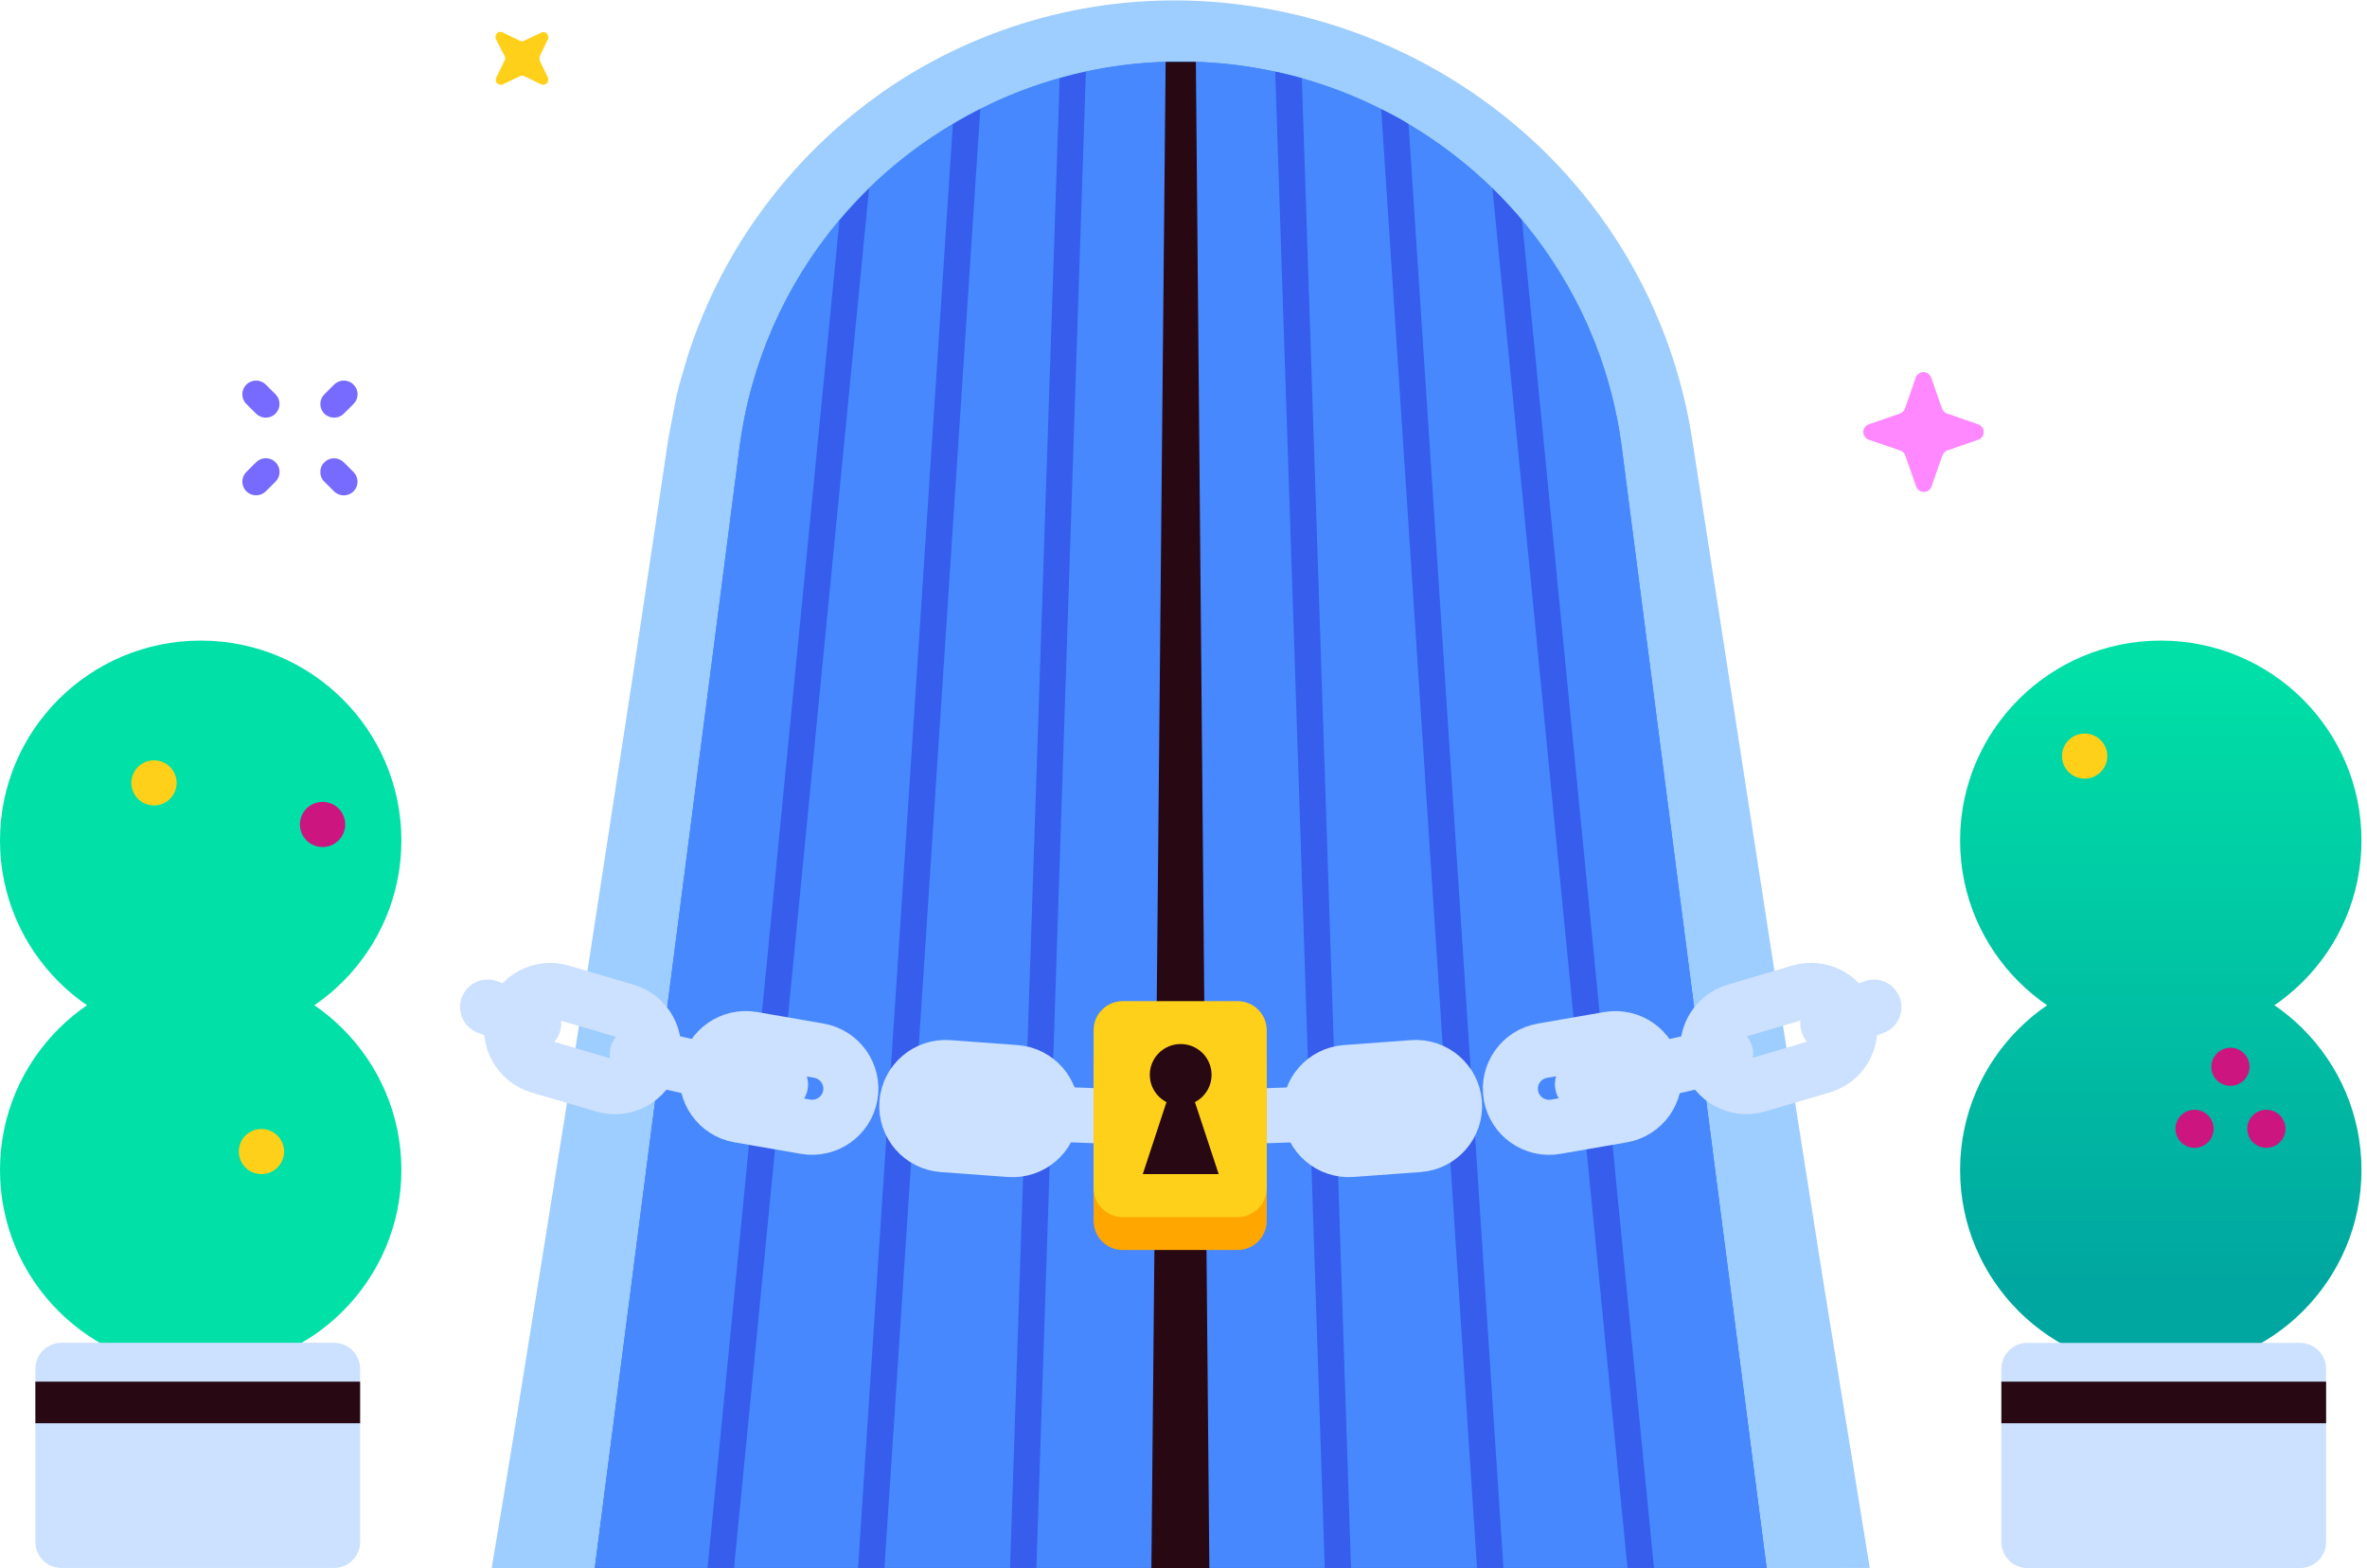 <svg fill="none" height="106" viewBox="0 0 160 106" width="160" xmlns="http://www.w3.org/2000/svg" xmlns:xlink="http://www.w3.org/1999/xlink"><linearGradient id="a"><stop offset="0" stop-color="#4788ff"/><stop offset="1" stop-color="#365dec"/></linearGradient><linearGradient id="b" gradientUnits="userSpaceOnUse" x1="79.81" x2="79.81" xlink:href="#a" y1="9.189" y2="106.145"/><linearGradient id="c"><stop offset="0" stop-color="#00e0a7"/><stop offset="1" stop-color="#00a6a0"/></linearGradient><linearGradient id="d" gradientUnits="userSpaceOnUse" x1="146.06" x2="146.06" xlink:href="#c" y1="45.043" y2="87.269"/><linearGradient id="e" gradientUnits="userSpaceOnUse" x1="146.06" x2="146.06" xlink:href="#c" y1="45.044" y2="87.27"/><linearGradient id="f" gradientUnits="userSpaceOnUse" x1="10030.8" x2="10030.8" xlink:href="#a" y1="1488.63" y2="17151.9"/><linearGradient id="g" gradientUnits="userSpaceOnUse" x1="16820.7" x2="16820.7" xlink:href="#c" y1="1997.02" y2="3807.68"/><linearGradient id="h" gradientUnits="userSpaceOnUse" x1="16820.7" x2="16820.7" xlink:href="#c" y1="1974.75" y2="3785.41"/><clipPath id="i"><path d="m0 0h160v106h-160z"/></clipPath><g clip-path="url(#i)"><path d="m126.388 105.981-.139-.857-3.057-18.85-2.967-18.838-5.841-37.745c-1.199-7.785-5.024-14.932-10.845-20.262-5.761-5.268-13.095-8.515-20.881-9.246-7.809-.743-15.638 1.194-22.191 5.489-6.608 4.359-11.533 10.826-13.965 18.34-.266.945-.582 1.891-.791 2.836l-.55 2.886-.747 5.042-1.512 10.084-3.082 20.054-1.563 10.084-1.607 10.046c-1.076 6.699-2.139 13.399-3.271 20.086l-.145.857h13.016l.911-.385-.038.385h65.377l-.057-.574.936.574zm-24.146-6.838h-54.475c.392-4.178.81-8.351 1.221-12.523l1-10.128 1.05-10.115 2.113-20.231 1.088-10.084.563-5.042.323-2.124c.12-.706.342-1.38.5-2.08.78-2.757 2.026-5.361 3.683-7.702 2.543-3.561 5.961-6.412 9.928-8.281 3.966-1.868 8.348-2.691 12.725-2.389 5.907.434 11.457 2.979 15.629 7.166 4.102 4.117 6.673 9.503 7.289 15.271l3.955 37.985 1.898 19.002 1.095 11.275z" fill="#9ecdff"/><path d="m119.415 106h-79.209l9.783-75.748c.726-5.663 3.067-10.999 6.745-15.378.633-.75 1.304-1.468 2-2.155 1.716-1.672 3.628-3.132 5.695-4.349.601-.366 1.221-.706 1.854-1.021 1.716-.869 3.513-1.568 5.366-2.086.595-.17 1.19-.315 1.797-.447 2.092-.444 4.226-.664 6.366-.655 2.149-.003 4.292.228 6.391.687.633.126 1.202.277 1.797.441 1.853.52 3.651 1.221 5.366 2.092.633.315 1.266.63 1.848 1.008 2.066 1.221 3.977 2.683 5.694 4.355.697.687 1.367 1.405 2 2.155 3.667 4.373 5.999 9.701 6.72 15.353z" fill="url(#b)"/><path d="m146.06 92.595c7.493 0 13.567-6.05 13.567-13.512 0-7.463-6.074-13.512-13.567-13.512-7.492 0-13.566 6.05-13.566 13.512 0 7.463 6.074 13.512 13.566 13.512z" fill="url(#d)"/><path d="m146.06 70.323c7.493 0 13.567-6.05 13.567-13.512s-6.074-13.512-13.567-13.512c-7.492 0-13.566 6.05-13.566 13.512s6.074 13.512 13.566 13.512z" fill="url(#e)"/><path d="m79.81 4.16c7.304-.001 14.358 2.647 19.845 7.449 5.487 4.802 9.031 11.429 9.97 18.643l9.789 75.723h-79.209l9.783-75.723c.938-7.216 4.483-13.845 9.971-18.647 5.489-4.802 12.545-7.449 19.851-7.445z" fill="url(#f)"/><g fill="#365dec"><path d="m111.803 106h-1.791l-9.131-93.275c.696.687 1.367 1.405 2 2.155z"/><path d="m101.628 106h-1.785l-6.479-98.62c.633.315 1.266.63 1.848 1.008z"/><path d="m91.326 106h-1.778l-3.347-101.153c.633.126 1.202.277 1.797.441z"/><path d="m58.746 12.744-9.131 93.275h-1.791l8.922-91.12c.633-.75 1.304-1.468 2-2.155z"/><path d="m66.263 7.374-6.479 98.626h-1.784l6.41-97.605c.601-.366 1.221-.706 1.854-1.021z"/><path d="m73.4 4.84-3.347 101.16h-1.778l3.354-100.712c.595-.17 1.19-.315 1.772-.447z"/></g><path d="m77.83 106h3.917l-.911-101.815c-.342 0-.677 0-1.025 0-.342 0-.677 0-1.019 0z" fill="#270813"/><path d="m32.961 68.066c1.012.391 2.05.763 3.113 1.115" stroke="#cce0ff" stroke-linecap="round" stroke-miterlimit="10" stroke-width="3.721"/><path d="m43.078 71.255c23.361 5.975 54.455 5.672 76.988-.964" stroke="#cce0ff" stroke-dasharray="9.9 11.55" stroke-linecap="round" stroke-miterlimit="10" stroke-width="3.721"/><path d="m123.553 69.188c1.063-.353 2.101-.725 3.113-1.115" stroke="#cce0ff" stroke-linecap="round" stroke-miterlimit="10" stroke-width="3.721"/><path d="m83.657 69.894h-7.764c-1.087 0-1.968.877-1.968 1.96v10.676c0 1.083.881 1.96 1.968 1.96h7.764c1.087 0 1.968-.878 1.968-1.96v-10.676c0-1.083-.881-1.96-1.968-1.96z" fill="#ffa600"/><path d="m83.657 67.669h-7.764c-1.087 0-1.968.878-1.968 1.96v10.676c0 1.083.881 1.96 1.968 1.96h7.764c1.087 0 1.968-.878 1.968-1.96v-10.676c0-1.083-.881-1.96-1.968-1.96z" fill="#ffd01a"/><path d="m79.81 74.728c1.153 0 2.088-.931 2.088-2.08 0-1.149-.935-2.08-2.088-2.08-1.153 0-2.088.931-2.088 2.08 0 1.149.935 2.08 2.088 2.08z" fill="#270813"/><path d="m79.81 71.577-2.563 7.783h5.132z" fill="#270813"/><path d="m95.512 72.16-4.537.333c-1.443.106-2.526 1.357-2.42 2.794.106 1.437 1.362 2.516 2.805 2.411l4.537-.333c1.443-.106 2.526-1.357 2.42-2.794-.106-1.437-1.362-2.516-2.805-2.411z" stroke="#cce0ff" stroke-linecap="round" stroke-linejoin="round" stroke-width="3.721"/><path d="m108.747 70.241-4.482.777c-1.425.247-2.38 1.598-2.132 3.018s1.605 2.37 3.03 2.123l4.482-.777c1.426-.247 2.38-1.598 2.132-3.018s-1.604-2.37-3.03-2.123z" stroke="#cce0ff" stroke-linecap="round" stroke-linejoin="round" stroke-width="3.721"/><path d="m121.677 67.05-4.363 1.286c-1.387.409-2.179 1.86-1.769 3.242.411 1.382 1.868 2.171 3.255 1.762l4.363-1.286c1.387-.409 2.179-1.86 1.769-3.242-.41-1.382-1.868-2.171-3.255-1.762z" stroke="#cce0ff" stroke-linecap="round" stroke-linejoin="round" stroke-width="3.721"/><path d="m63.722 77.366 4.537.333c1.443.106 2.699-.974 2.805-2.411s-.977-2.688-2.42-2.794l-4.537-.333c-1.443-.106-2.699.974-2.805 2.411-.106 1.437.977 2.688 2.42 2.794z" stroke="#cce0ff" stroke-linecap="round" stroke-linejoin="round" stroke-width="3.721"/><path d="m49.964 75.379 4.482.777c1.425.247 2.782-.704 3.03-2.123.248-1.42-.706-2.771-2.132-3.018l-4.482-.777c-1.425-.247-2.782.704-3.03 2.123s.706 2.771 2.132 3.018z" stroke="#cce0ff" stroke-linecap="round" stroke-linejoin="round" stroke-width="3.721"/><path d="m36.456 72.06 4.363 1.286c1.387.409 2.845-.38 3.255-1.762.41-1.382-.382-2.833-1.769-3.242l-4.363-1.286c-1.387-.409-2.845.38-3.255 1.762s.382 2.833 1.769 3.242z" stroke="#cce0ff" stroke-linecap="round" stroke-linejoin="round" stroke-width="3.721"/><path d="m155.469 90.767h-18.419c-.975 0-1.766.787-1.766 1.758v11.704c0 .971.791 1.758 1.766 1.758h18.419c.975 0 1.766-.787 1.766-1.758v-11.704c0-.971-.791-1.758-1.766-1.758z" fill="#cce0ff"/><path d="m135.284 94.794h21.951" stroke="#270813" stroke-miterlimit="10" stroke-width="2.812"/><path d="m13.566 92.595c7.492 0 13.566-6.05 13.566-13.512 0-7.463-6.074-13.512-13.566-13.512-7.493 0-13.566 6.05-13.566 13.512 0 7.463 6.074 13.512 13.566 13.512z" fill="url(#g)"/><path d="m13.566 70.323c7.492 0 13.566-6.05 13.566-13.512s-6.074-13.512-13.566-13.512c-7.493 0-13.566 6.05-13.566 13.512s6.074 13.512 13.566 13.512z" fill="url(#h)"/><path d="m4.157 105.981h18.42c.975 0 1.765-.787 1.765-1.758v-11.704c0-.971-.79-1.758-1.765-1.758h-18.42c-.975 0-1.765.787-1.765 1.758v11.704c0 .971.79 1.758 1.765 1.758z" fill="#cce0ff"/><path d="m24.342 94.794h-21.95" stroke="#270813" stroke-miterlimit="10" stroke-width="2.812"/><path d="m131.614 30.453 2.101-.731c.11-.036.205-.106.272-.2.068-.093.104-.205.104-.32 0-.115-.036-.227-.104-.32-.067-.093-.162-.163-.272-.2l-2.101-.731c-.078-.027-.149-.071-.208-.129s-.104-.128-.133-.205l-.734-2.099c-.038-.107-.109-.199-.202-.265-.092-.065-.203-.101-.317-.101s-.225.035-.318.101-.163.158-.201.265l-.734 2.099c-.029.077-.074.147-.133.205-.06.058-.131.102-.209.129l-2.101.731c-.109.036-.204.106-.272.2-.067.093-.103.205-.103.32 0 .115.036.227.103.32.068.093.163.163.272.2l2.127.731c.078.027.149.071.208.129.059.058.104.128.133.205l.734 2.099c.038.107.109.199.201.265.093.065.204.101.318.101s.225-.035.318-.101c.093-.065.163-.158.201-.265l.734-2.099c.026-.075.068-.143.122-.201.055-.058.121-.103.194-.133z" fill="#ff87ff"/><path d="m140.916 52.631c.846 0 1.531-.683 1.531-1.525 0-.842-.685-1.525-1.531-1.525s-1.531.683-1.531 1.525c0 .842.685 1.525 1.531 1.525z" fill="#ffd01a"/><path d="m17.673 79.36c.846 0 1.531-.683 1.531-1.525 0-.842-.686-1.525-1.531-1.525s-1.531.683-1.531 1.525c0 .842.686 1.525 1.531 1.525z" fill="#ffd01a"/><path d="m10.409 54.441c.846 0 1.531-.683 1.531-1.525 0-.842-.686-1.525-1.531-1.525-.846 0-1.531.683-1.531 1.525 0 .842.686 1.525 1.531 1.525z" fill="#ffd01a"/><path d="m21.805 57.251c.846 0 1.531-.683 1.531-1.525 0-.842-.685-1.525-1.531-1.525s-1.531.683-1.531 1.525c0 .842.686 1.525 1.531 1.525z" fill="#cd1580"/><path d="m148.345 77.583c.712 0 1.29-.576 1.29-1.286 0-.71-.578-1.286-1.29-1.286-.713 0-1.291.576-1.291 1.286 0 .71.578 1.286 1.291 1.286z" fill="#cd1580"/><path d="m153.198 77.583c.713 0 1.291-.576 1.291-1.286 0-.71-.578-1.286-1.291-1.286s-1.291.576-1.291 1.286c0 .71.578 1.286 1.291 1.286z" fill="#cd1580"/><path d="m150.768 73.392c.713 0 1.291-.576 1.291-1.286s-.578-1.286-1.291-1.286-1.291.576-1.291 1.286.578 1.286 1.291 1.286z" fill="#cd1580"/><path d="m34.118 4.078-.582 1.185c-.028.06-.037.127-.025.193.011.065.042.126.089.173.047.045.107.076.171.088.064.019.132.019.196 0l1.177-.567c.046-.02.095-.031.146-.032.052.001.103.012.152.032l1.171.567c.061.022.129.022.19 0 .062-.013.12-.043.165-.088.046-.046.075-.106.082-.17.019-.059.019-.123 0-.183l-.57-1.185c-.009-.046-.009-.093 0-.139-.01-.046-.01-.093 0-.139l.57-1.185c.022-.063.022-.132 0-.195-.009-.067-.04-.129-.089-.176-.049-.047-.111-.077-.177-.088-.065-.009-.131.002-.19.032l-1.158.548c-.044.025-.095.038-.145.038-.053.001-.105-.012-.152-.038l-1.171-.561c-.061-.029-.129-.04-.196-.032-.066.012-.128.043-.177.088-.044.05-.075.111-.089.176-.018.064-.018.132 0 .195l.601 1.166c.025.04.038.086.038.132.008.056-.001.113-.025.164z" fill="#ffd01a"/><path d="m17.965 25.994c-.363-.362-.952-.362-1.315 0-.363.362-.363.948 0 1.31l.658.655c.363.362.952.362 1.315 0 .363-.362.363-.948 0-1.31z" fill="#776bff"/><path d="m23.238 31.248c-.363-.362-.952-.362-1.315 0-.363.362-.363.948 0 1.31l.658.655c.363.362.952.362 1.315 0 .363-.362.363-.948 0-1.31z" fill="#776bff"/><path d="m23.899 27.305c.363-.362.363-.948 0-1.31-.363-.362-.952-.362-1.315 0l-.658.655c-.363.362-.363.948 0 1.31.363.362.952.362 1.315 0z" fill="#776bff"/><path d="m18.626 32.553c.363-.362.363-.948 0-1.31-.363-.362-.952-.362-1.315 0l-.658.655c-.363.362-.363.948 0 1.31.363.362.952.362 1.315 0z" fill="#776bff"/></g></svg>